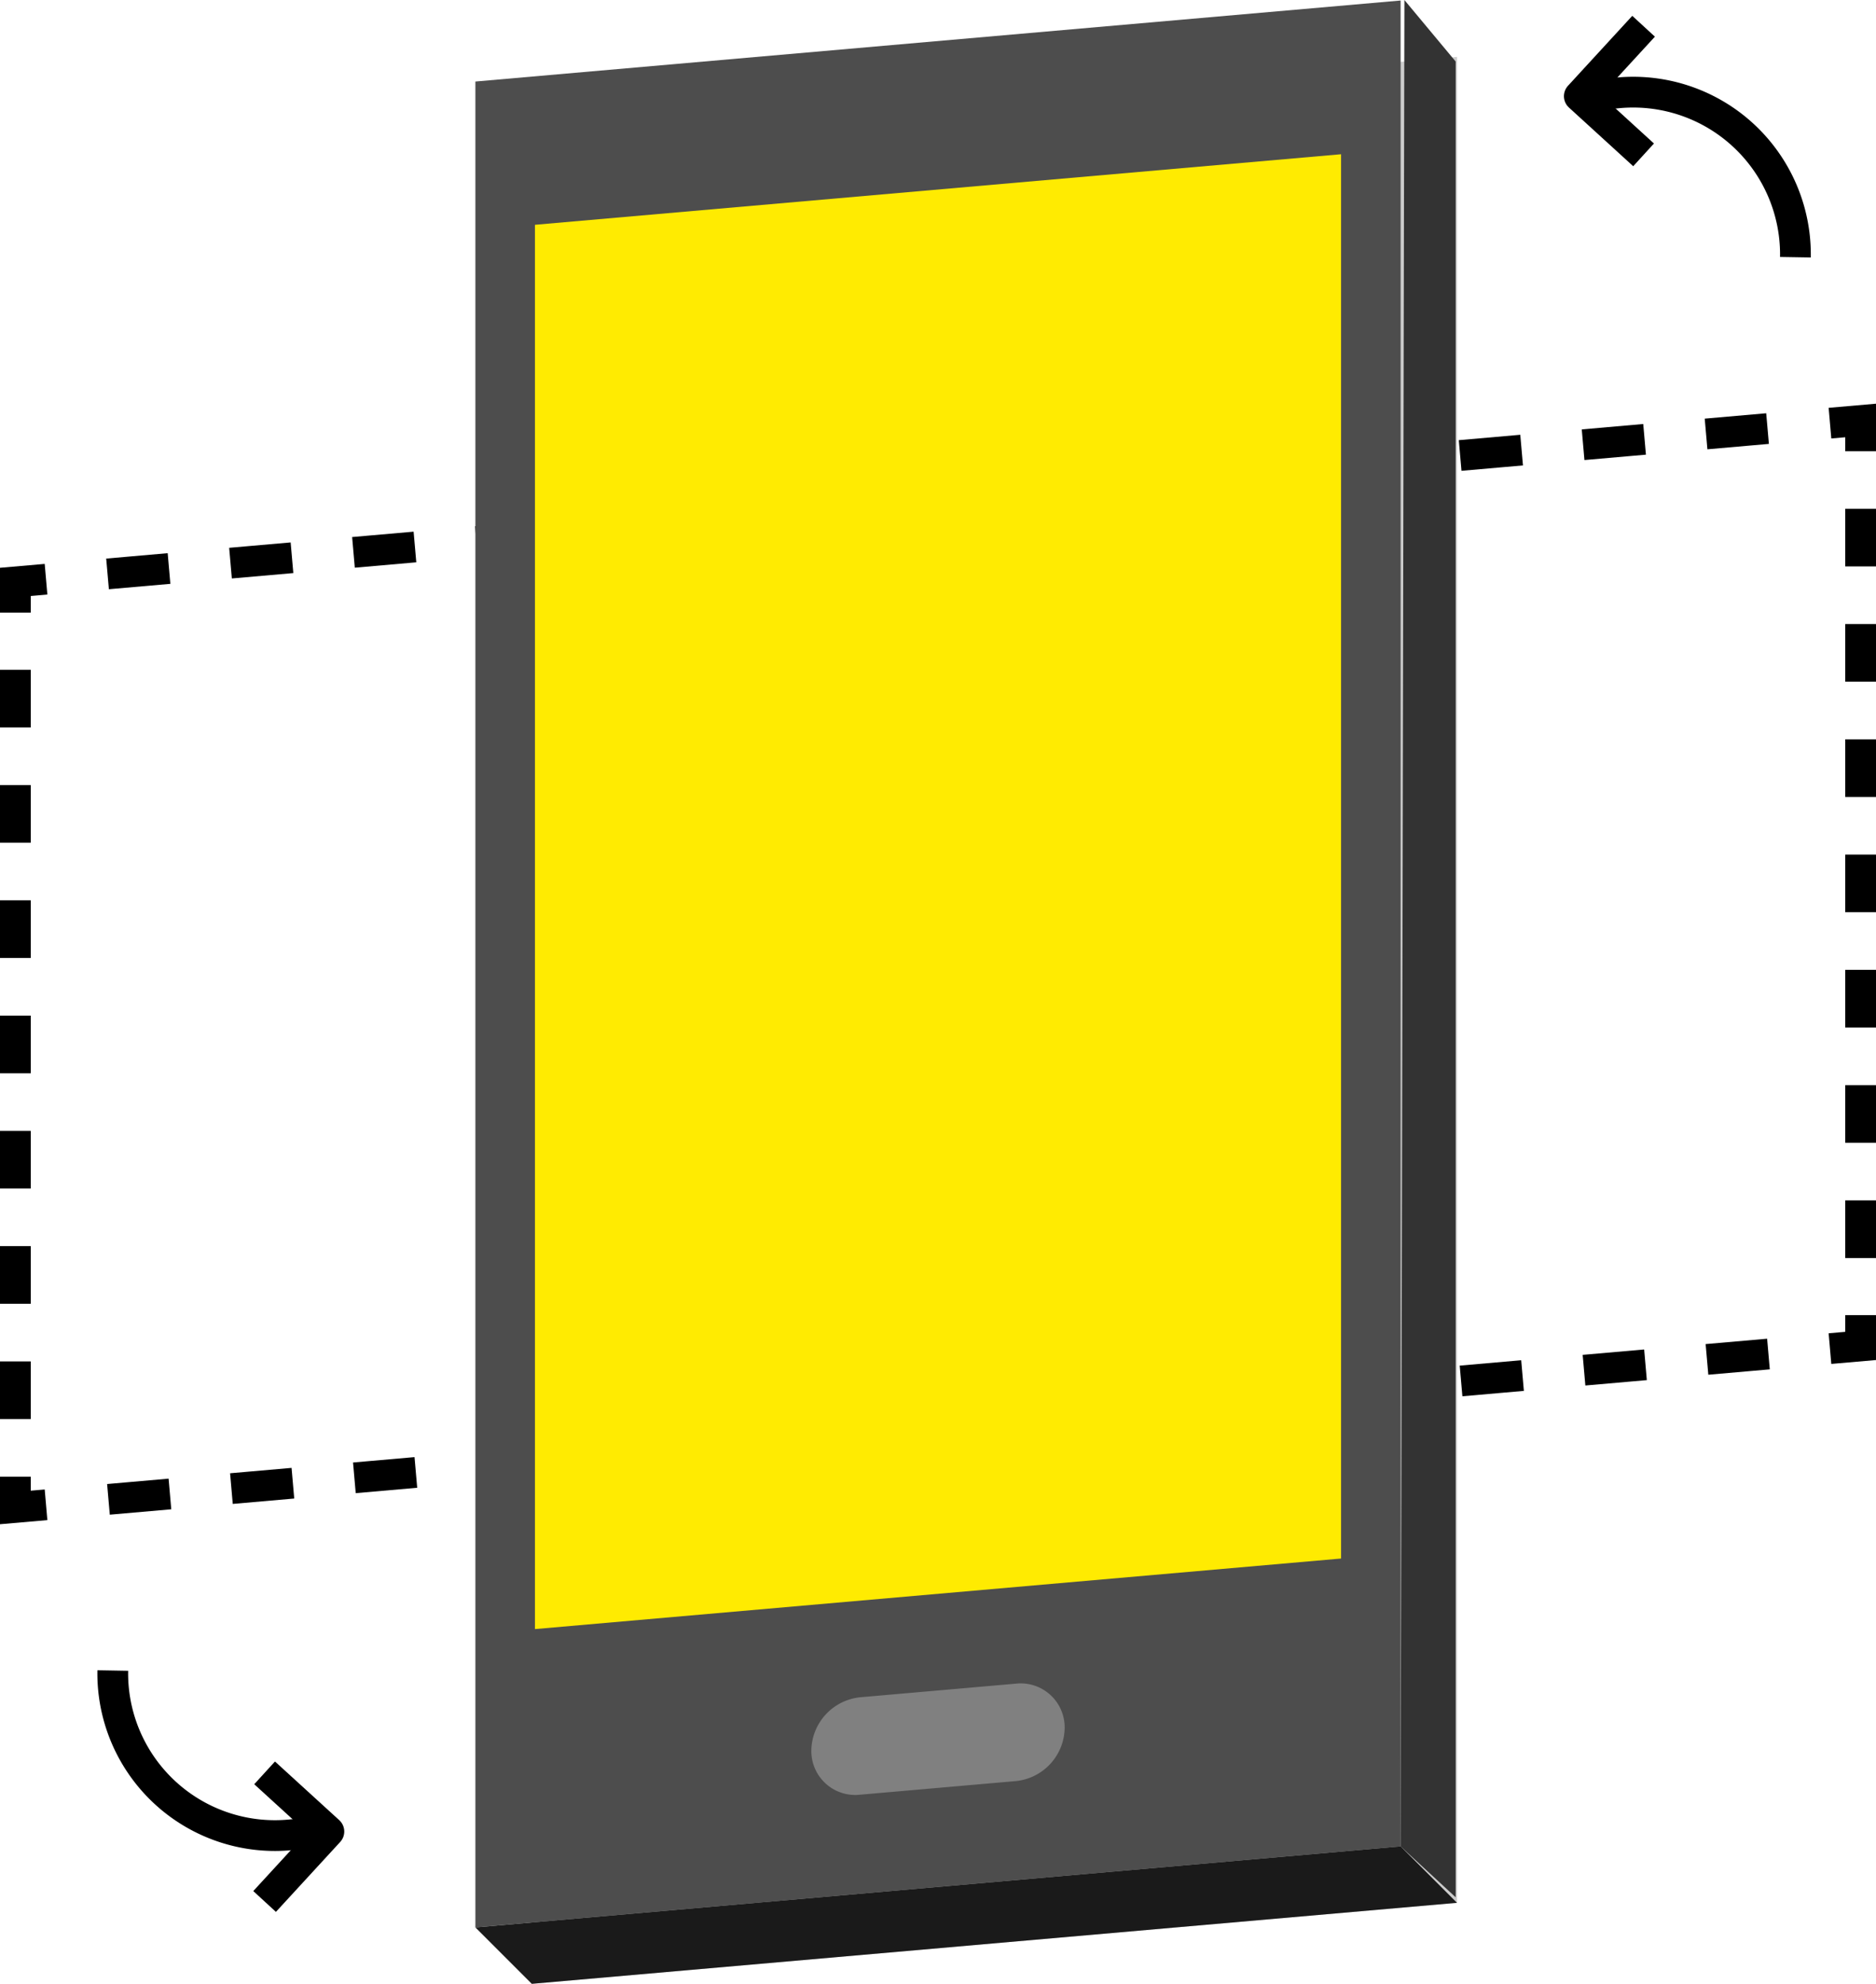 <svg xmlns="http://www.w3.org/2000/svg" viewBox="0 0 182.99 193.43"><defs><style>.landscape_svg1,.landscape_svg2,.landscape_svg3,.landscape_svg8{fill:none;stroke:#000;stroke-width:3px;}.landscape_svg1,.landscape_svg2,.landscape_svg3{stroke-miterlimit:10;}.landscape_svg2{stroke-dasharray:5.62 5.62;}.landscape_svg3{stroke-dasharray:6.02 6.02;}.landscape_svg4{fill:#ccc;}.landscape_svg5{fill:#4d4d4d;}.landscape_svg6{fill:#ffeb01;}.landscape_svg7{fill:gray;}.landscape_svg8{stroke-linejoin:round;}.landscape_svg9{fill:#333;}.landscape_svg10{fill:#1a1a1a;}</style></defs><title>landscape</title><g id="レイヤー_2" data-name="レイヤー 2"><g id="content"><polyline class="landscape_svg1" points="4.49 146.73 1.5 146.99 1.5 143.99"/><line class="landscape_svg2" x1="1.5" y1="138.37" x2="1.5" y2="62.55"/><polyline class="landscape_svg1" points="1.5 59.74 1.5 56.74 4.49 56.48"/><line class="landscape_svg3" x1="10.49" y1="55.96" x2="175.5" y2="41.52"/><polyline class="landscape_svg1" points="178.5 41.26 181.49 41 181.49 44"/><line class="landscape_svg2" x1="181.49" y1="49.61" x2="181.49" y2="125.44"/><polyline class="landscape_svg1" points="181.49 128.24 181.49 131.24 178.5 131.5"/><line class="landscape_svg3" x1="172.5" y1="132.03" x2="7.49" y2="146.47"/><polygon class="landscape_svg4" points="142.12 185.54 51.87 193.44 51.87 13.45 142.12 5.55 142.12 185.54"/><polygon class="landscape_svg5" points="136.62 180.04 46.37 187.94 46.37 7.95 136.62 0.05 136.62 180.04"/><polygon class="landscape_svg6" points="130.81 151.97 52.18 158.85 52.18 21.92 130.81 15.04 130.81 151.97"/><path class="landscape_svg7" d="M99.1,164.17,83.89,165.5a5.3,5.3,0,0,0-4.75,5.17A4.28,4.28,0,0,0,83.89,175l15.21-1.33a5.29,5.29,0,0,0,4.75-5.16A4.29,4.29,0,0,0,99.1,164.17Z"/><path class="landscape_svg8" d="M175.13,25.08a15.83,15.83,0,0,0-17.55-16l-3.53.31"/><polyline class="landscape_svg8" points="160.32 15.1 154.05 9.38 160.32 2.56"/><path class="landscape_svg8" d="M11,162.89a15.82,15.82,0,0,0,17.55,16l3.53-.31"/><polyline class="landscape_svg8" points="25.81 172.87 32.08 178.59 25.81 185.41"/><polygon class="landscape_svg9" points="136.99 0 141.99 6 141.99 185 136.62 180.04 136.99 0"/><polygon class="landscape_svg10" points="46.37 187.94 51.87 193.44 142.12 185.54 136.62 180.04 46.37 187.94"/></g></g></svg>